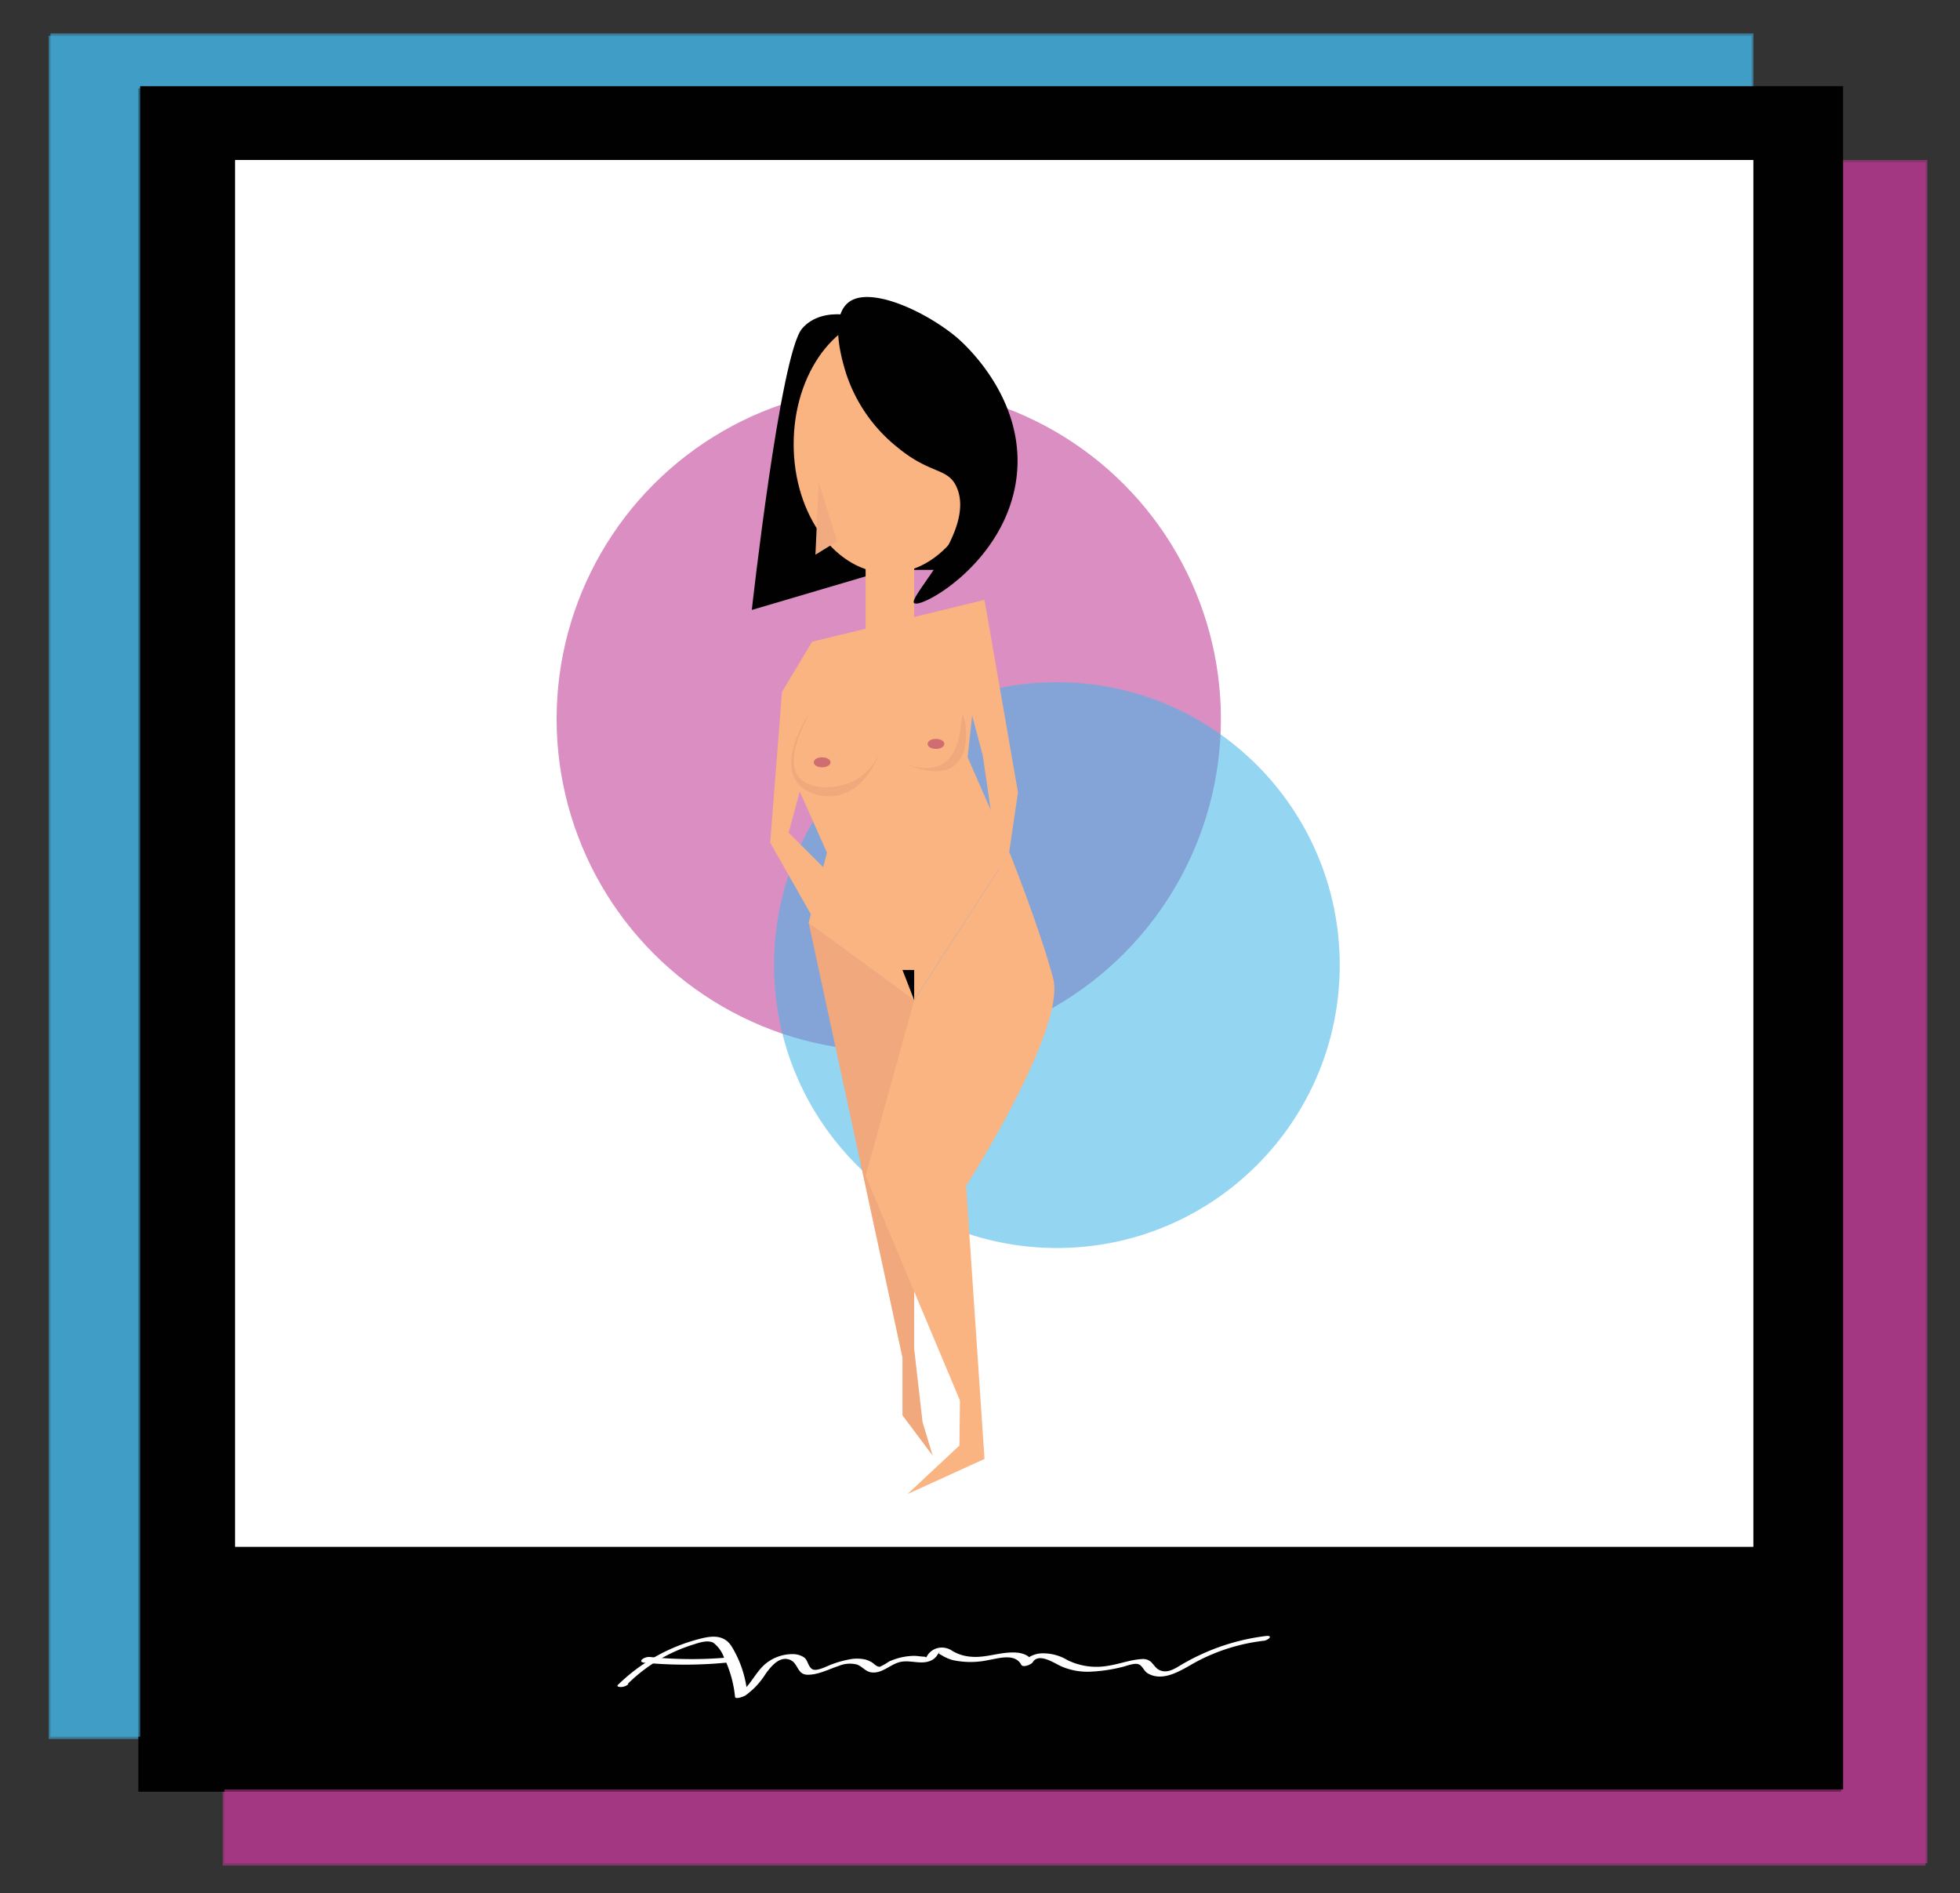 <svg id="Layer_1" data-name="Layer 1" xmlns="http://www.w3.org/2000/svg" width="371.77" height="359" viewBox="0 0 371.77 359"><rect x="0" y="0" width="371.77" height="359" fill="#333333" stroke="none"/><defs><style>.cls-1{fill:#be3894;}.cls-1,.cls-2{opacity:0.57;}.cls-2{fill:#43b5e8;}.cls-3{fill:#010101;}.cls-4{fill:#fff;}.cls-5{fill:#fab481;}.cls-6{fill:#f0a87c;}.cls-7{fill:#cf6d70;}.cls-8{fill:#f1ab80;}</style></defs><title>skin7</title><rect class="cls-1" x="42.24" y="30.77" width="323" height="323"/><rect class="cls-2" x="9.24" y="6.77" width="323" height="323"/><rect class="cls-3" x="26.24" y="16.77" width="323" height="323"/><rect class="cls-4" x="44.24" y="30.77" width="288" height="263"/><path class="cls-4" d="M118.72,319.76A30.62,30.62,0,0,1,131,312.35c1.16-.36,2.83-1,4-.4a6.1,6.1,0,0,1,2,2.8,22.25,22.25,0,0,1,2.11,7.45c.06.57,1.7-.09,1.93-.23a14.35,14.35,0,0,0,3.91-4.19c1-1.35,2.55-3.32,4.5-2.62,1.69.61,1.36,2.85,3.43,2.86s4-1.07,5.88-1.67a5.43,5.43,0,0,1,3.44-.27c1,.34,1.61,1.28,2.63,1.47,2.06.38,3.67-1.48,5.52-1.93,2-.5,4.2.64,6.1-.39a2.52,2.52,0,0,0,.82-.67c.14-.16.24-.34.37-.5l.09-.13c.21-.3.25-.32.11-.08l-.08.16.5.29c.17.1.33.2.51.29a8.44,8.44,0,0,0,1.62.65,15.93,15.93,0,0,0,6.77,0c1.94-.32,5-1.35,6.23.89.32.6,1.91-.05,2.16-.47,1.17-1.89,4.06.15,5.45.78a12.56,12.56,0,0,0,5.51,1,30.52,30.52,0,0,0,5.93-.86c.85-.19,2.52-.93,3.34-.49.66.36.94,1.29,1.65,1.69,3.14,1.78,6.73-.94,9.39-2.34a36,36,0,0,1,12.56-3.86c.93-.12,1.91-1.09.38-.91a41.57,41.57,0,0,0-12.82,3.7c-1.07.51-2.12,1.08-3.15,1.68s-2.34,1.53-3.69,1.2c-.94-.23-1.27-.78-1.86-1.48a2.23,2.23,0,0,0-2-.78c-2.13.12-4.25.95-6.36,1.27a12.61,12.61,0,0,1-7.68-1,9,9,0,0,0-4.87-1.32,5,5,0,0,0-3.89,2.09l2.17-.47c-.86-1.62-2.72-1.85-4.39-1.77-2.44.13-4.77,1-7.24.81a8,8,0,0,1-3.64-1.1,3.52,3.52,0,0,0-2.7-.58,3.21,3.21,0,0,0-2,1.35c-.09.11-.27.46-.38.5.19-.07-.24-.19-.24-.19-.68,0-1.36-.16-2.05-.15a12,12,0,0,0-3.14.49,11.1,11.1,0,0,0-1.55.57,11.33,11.33,0,0,1-1.73,1c-.6.08-1.09-.56-1.55-.84a4.42,4.42,0,0,0-1.29-.54,7.41,7.41,0,0,0-3,0,20.36,20.36,0,0,0-3.25.91c-.83.29-2.91,1.45-3.74.95s-.81-1.68-1.56-2.23a3.75,3.75,0,0,0-2.21-.63,8,8,0,0,0-5.38,2.08c-1.89,1.76-2.84,4.33-5.11,5.7l1.93-.23a20.9,20.9,0,0,0-3-9.05c-1.62-2.48-4.25-1.91-6.73-1.22a34.61,34.61,0,0,0-14.81,8.53c-.37.36.32.43.53.43a2.26,2.26,0,0,0,1.45-.54Z"/><path class="cls-4" d="M121.68,315.72a81.79,81.79,0,0,0,16.63-.08c.32,0,1.19-.25,1.26-.66s-.66-.35-.9-.33a76.92,76.92,0,0,1-15.62.05,2.23,2.23,0,0,0-1.54.41c-.31.26-.29.56.17.61Z"/><rect class="cls-1" x="42.58" y="30.34" width="323" height="323"/><rect class="cls-2" x="9.58" y="6.34" width="323" height="323"/><rect class="cls-3" x="26.58" y="16.34" width="323" height="323"/><rect class="cls-4" x="44.58" y="30.34" width="288" height="263"/><path class="cls-4" d="M119.06,319.33a30.62,30.62,0,0,1,12.26-7.41c1.16-.36,2.83-1,4-.39a6.09,6.09,0,0,1,2,2.79,22.3,22.3,0,0,1,2.1,7.45c.07.58,1.71-.09,1.93-.22a14.56,14.56,0,0,0,3.92-4.2c1-1.35,2.55-3.31,4.49-2.62,1.7.61,1.36,2.85,3.44,2.86s4-1.06,5.87-1.66a5.47,5.47,0,0,1,3.45-.28c1,.34,1.6,1.28,2.63,1.47,2.06.38,3.66-1.47,5.52-1.93,2-.5,4.19.64,6.1-.38a2.81,2.81,0,0,0,.82-.68c.13-.15.23-.34.36-.5l.1-.13c.21-.29.25-.32.11-.07l-.08.16.49.28.52.3a8.31,8.31,0,0,0,1.61.64,15.93,15.93,0,0,0,6.77,0c1.95-.32,5.05-1.35,6.24.89.32.61,1.91-.05,2.16-.46,1.16-1.9,4.06.14,5.45.77a12.56,12.56,0,0,0,5.51,1,30.31,30.31,0,0,0,5.92-.86c.86-.18,2.53-.93,3.35-.48.66.35.93,1.28,1.64,1.68,3.14,1.78,6.74-.93,9.4-2.33a36,36,0,0,1,12.56-3.87c.92-.11,1.9-1.09.37-.9A41.3,41.3,0,0,0,227.26,314c-1.08.51-2.12,1.08-3.15,1.68s-2.34,1.53-3.69,1.2c-.94-.23-1.27-.78-1.86-1.47a2.25,2.25,0,0,0-2-.79c-2.13.12-4.25.95-6.37,1.27a12.51,12.51,0,0,1-7.67-1.05,9.05,9.05,0,0,0-4.87-1.31,4.9,4.9,0,0,0-3.89,2.08l2.16-.47c-.86-1.61-2.71-1.85-4.38-1.76-2.44.12-4.78,1-7.25.8a8.09,8.09,0,0,1-3.64-1.1,3.45,3.45,0,0,0-2.69-.57,3.21,3.21,0,0,0-2,1.34c-.08.11-.26.46-.37.5.18-.07-.24-.19-.25-.19-.67,0-1.35-.16-2-.15a12,12,0,0,0-3.15.49,14.23,14.23,0,0,0-1.54.57,11.33,11.33,0,0,1-1.73,1c-.61.08-1.09-.55-1.56-.84a5,5,0,0,0-1.29-.54,7.36,7.36,0,0,0-3,0,19.36,19.36,0,0,0-3.25.91c-.83.28-2.91,1.44-3.74.94s-.81-1.68-1.56-2.23a3.85,3.85,0,0,0-2.21-.63,8.06,8.06,0,0,0-5.39,2.08c-1.88,1.76-2.83,4.33-5.1,5.7l1.93-.22a20.82,20.82,0,0,0-3-9.06c-1.61-2.48-4.24-1.9-6.72-1.21a34.39,34.39,0,0,0-14.81,8.53c-.37.35.32.42.53.42a2.28,2.28,0,0,0,1.45-.54Z"/><path class="cls-4" d="M122,315.29a81.18,81.18,0,0,0,16.64-.08c.32,0,1.19-.25,1.25-.66s-.66-.35-.9-.32a77.65,77.65,0,0,1-15.62,0,2.19,2.19,0,0,0-1.53.41c-.32.26-.3.57.16.61Z"/><circle class="cls-1" cx="168.58" cy="136.34" r="63"/><circle class="cls-2" cx="200.47" cy="183.02" r="53.65"/><polygon class="cls-5" points="154.03 121.7 148.32 131.23 146.09 159.81 155.3 176 157.21 165.52 149.59 157.9 153.72 142.66 154.03 121.7"/><polygon class="cls-3" points="179.12 108.07 170.23 108.07 177.53 93.46 181.66 105.85 179.12 108.07"/><path class="cls-3" d="M164.19,60.52s-7.93-3-12.06,1.8-9.53,53.35-9.53,53.35l24.13-7.12Z"/><polygon class="cls-6" points="153.4 175.05 173.4 267.77 173.4 189.66 153.4 175.05"/><path class="cls-5" d="M186.74,113.76,154,121.7q-.53,3.94-1.07,7.89l-.8,5.93-.06.42-1.56,11.48q3.18,7.16,6.35,14.29l-3.49,13.34,20,14.61,18.1-27.95-7.93-18.1Z"/><ellipse class="cls-5" cx="168.64" cy="84.23" rx="18.1" ry="24.45"/><rect class="cls-5" x="164.19" y="101.69" width="9.21" height="18.42"/><polygon class="cls-5" points="186.74 113.76 193.09 150.28 190.23 169.65 186.42 143.29 183.88 133.77 186.74 113.76"/><path class="cls-6" d="M153.43,135.52c.09,0-4.87,8.13-1.92,11.82,2.07,2.59,7.6,2.46,11.11.38a10.68,10.68,0,0,0,4.11-4.69c.05,0-2.28,6.32-7.26,7.68-2.85.78-6.6,0-8.34-2.44C147.83,143.7,153.33,135.49,153.43,135.52Z"/><path class="cls-6" d="M182.61,135.67c.48.05,1.73,6.94-1.59,9.53-3.91,3.06-12.06-1.59-12.06-1.59s5.95,3.61,9.84,1.27S182.13,135.62,182.61,135.67Z"/><ellipse class="cls-7" cx="155.94" cy="144.56" rx="1.59" ry="0.95"/><ellipse class="cls-7" cx="177.53" cy="141.07" rx="1.59" ry="0.95"/><polygon class="cls-8" points="155.3 91.53 154.67 105.19 158.8 102.65 155.3 91.53"/><polygon class="cls-5" points="186.74 276.67 172.13 283.33 181.98 274.13 182.09 264.9 186.74 276.67"/><polygon class="cls-6" points="173.4 255.82 174.99 269.68 176.9 276.03 171.18 268.41 171.18 255.82 171.18 251.26 173.4 255.82"/><path class="cls-5" d="M173.4,189.66,164.19,223l22.55,53.67-3.49-51.77s19.05-29.84,16.51-39.37-8.26-23.82-8.26-23.82Z"/><polygon class="cls-3" points="173.4 189.66 171.18 183.94 173.4 183.94 173.4 189.66"/><path class="cls-3" d="M160.7,57.55c-3.29,3.05-1,10.72-.21,13.28a29.73,29.73,0,0,0,9.74,14c6.15,5.09,9.42,3.86,11.11,7.31,4.11,8.39-9.24,21.11-7.94,22.23s17.22-7.66,19.37-23.5c2.1-15.41-10.41-26.15-11.43-27C175.18,58.79,164.49,54,160.7,57.55Z"/></svg>
